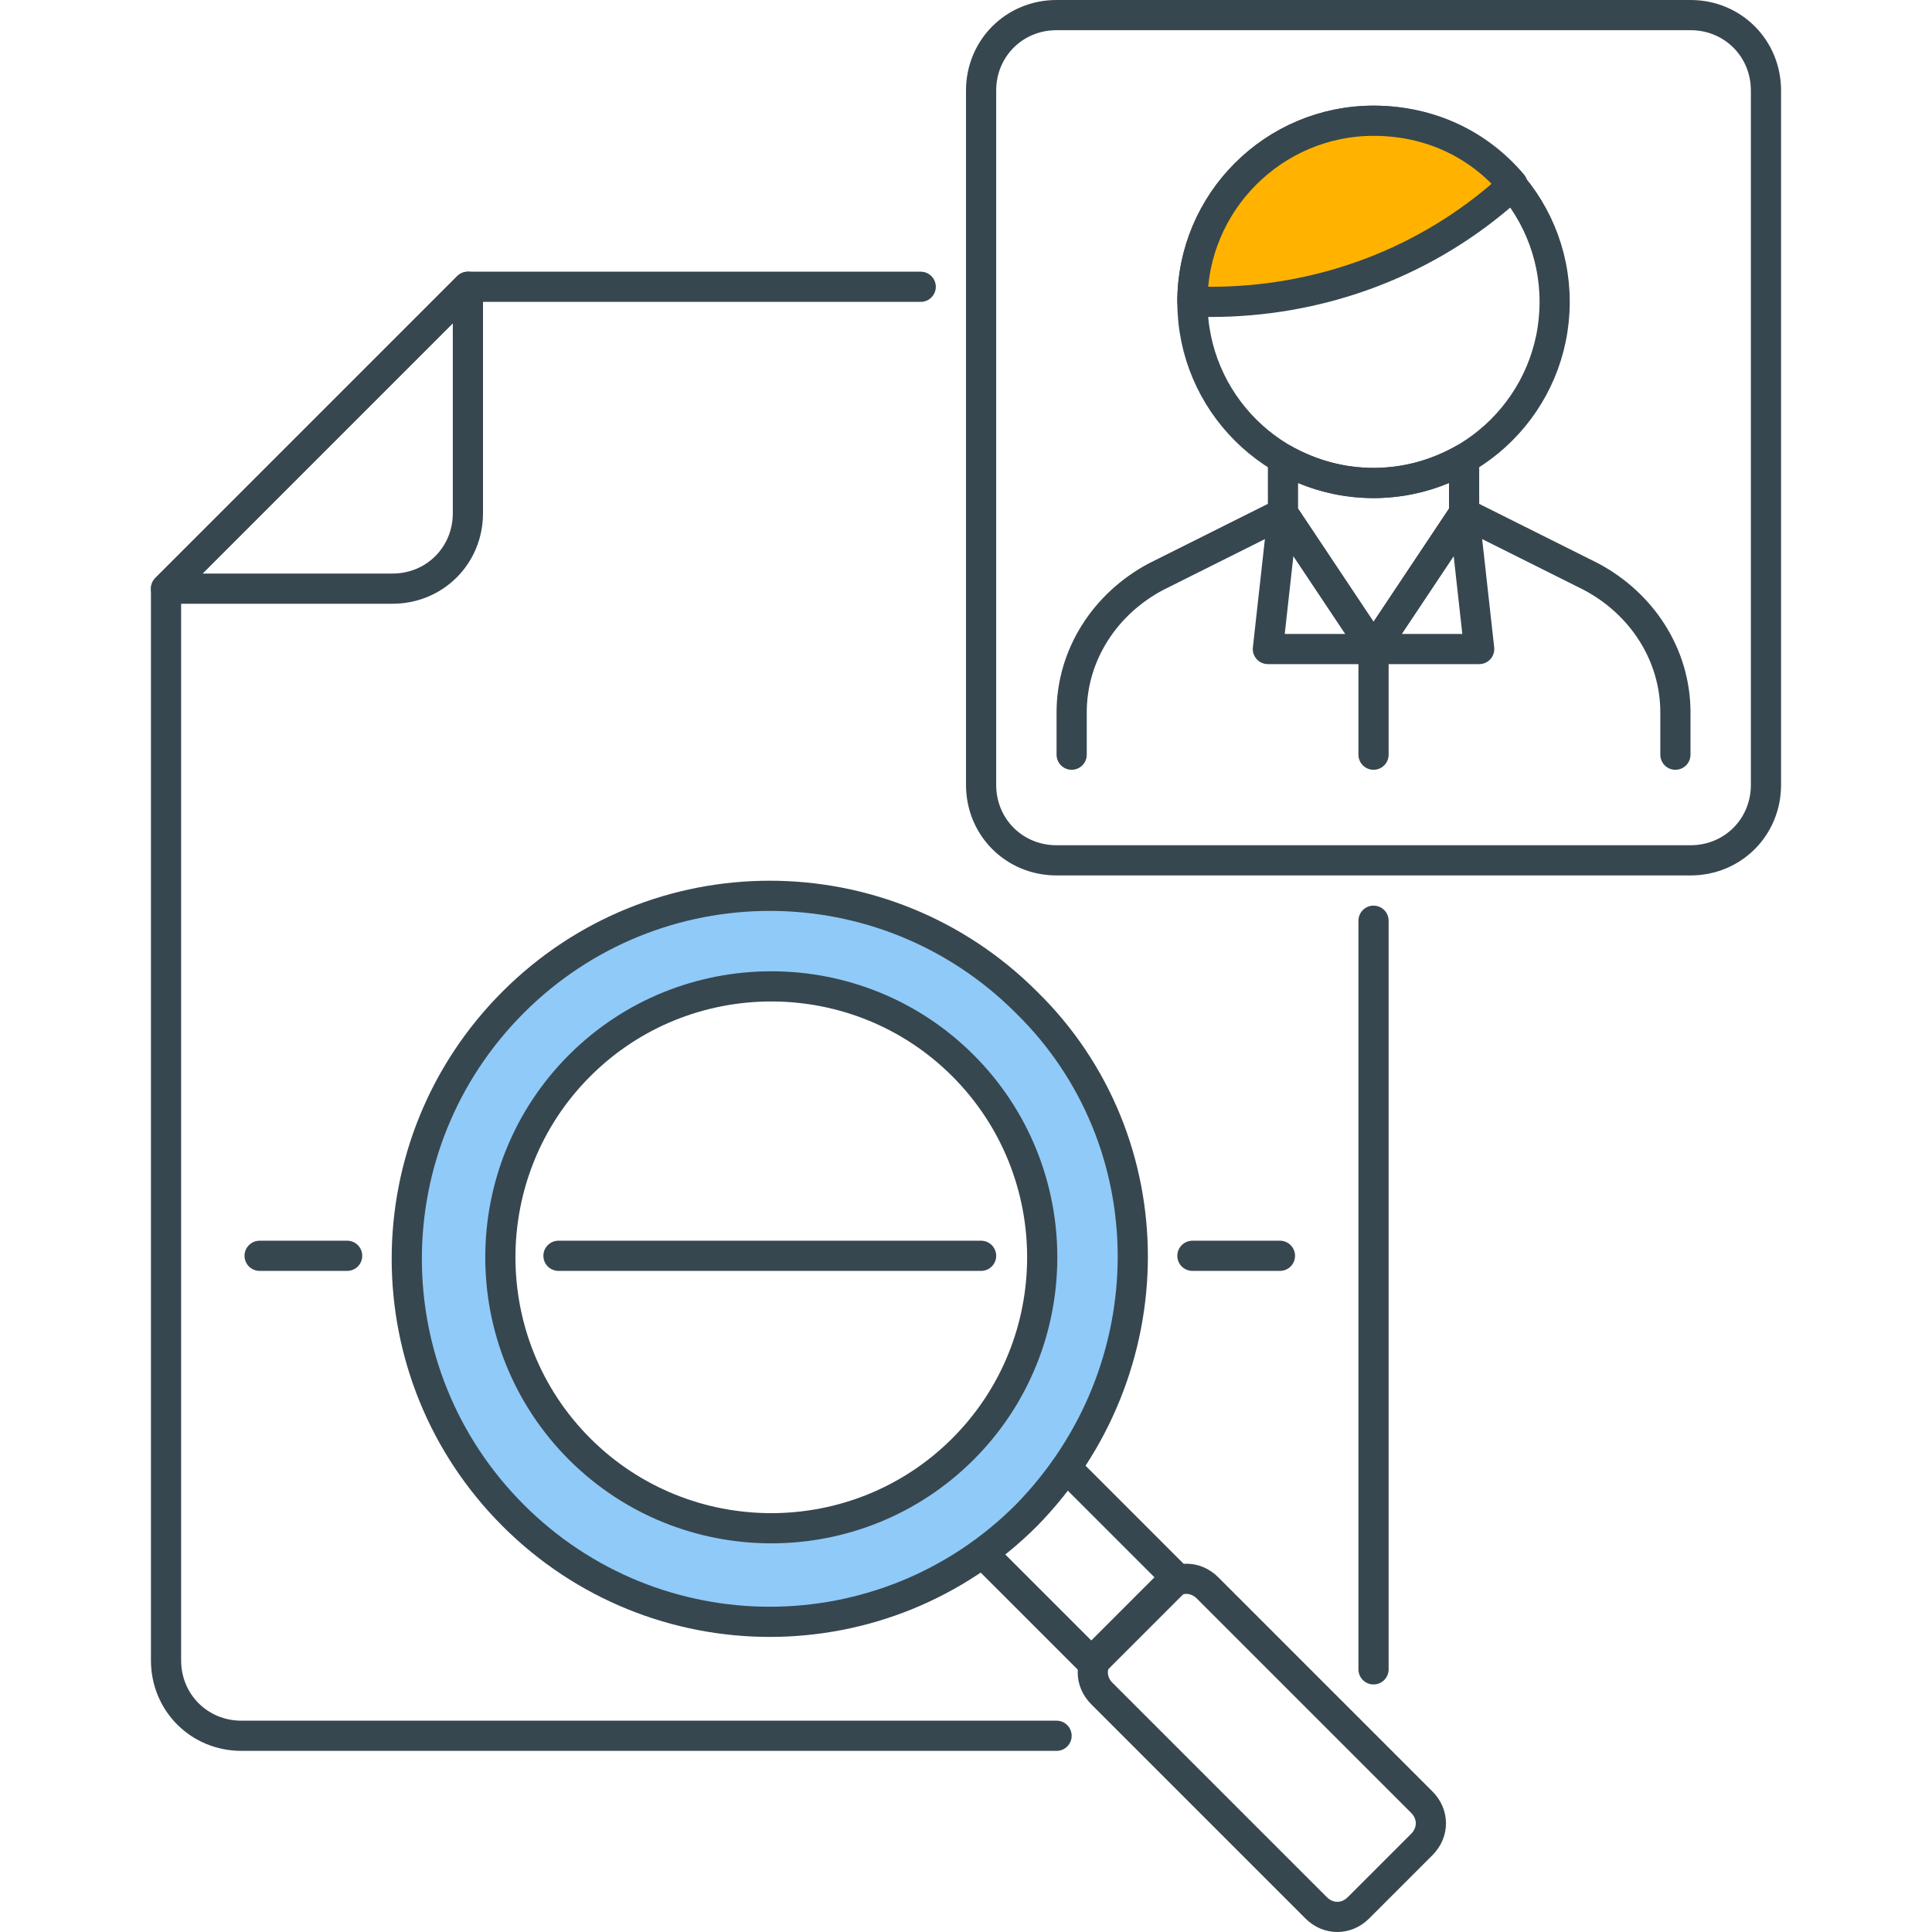 <?xml version="1.0" encoding="utf-8"?>
<!-- Generator: Adobe Illustrator 21.1.0, SVG Export Plug-In . SVG Version: 6.00 Build 0)  -->
<svg version="1.1" id="Icon_Set" xmlns="http://www.w3.org/2000/svg" xmlns:xlink="http://www.w3.org/1999/xlink" x="0px" y="0px"
	 viewBox="0 0 64 64" style="enable-background:new 0 0 64 64;" xml:space="preserve">
<style type="text/css">
	.st0{fill:none;stroke:#37474F;stroke-linecap:round;stroke-linejoin:round;stroke-miterlimit:10;}
	.st1{fill:#FFB300;stroke:#37474F;stroke-linecap:round;stroke-linejoin:round;stroke-miterlimit:10;}
	.st2{fill:#90CAF9;stroke:#37474F;stroke-linecap:round;stroke-linejoin:round;stroke-miterlimit:10;}
	.st3{fill:#FFFFFF;stroke:#37474F;stroke-linecap:round;stroke-linejoin:round;stroke-miterlimit:10;}
	.st4{fill:#FF7043;stroke:#37474F;stroke-linecap:round;stroke-linejoin:round;stroke-miterlimit:10;}
	.st5{fill:#9CCC65;stroke:#37474F;stroke-linecap:round;stroke-linejoin:round;stroke-miterlimit:10;}
	.st6{fill:#37474F;}
	.st7{fill:#37474F;stroke:#37474F;stroke-linecap:round;stroke-linejoin:round;stroke-miterlimit:10;}
	.st8{fill:none;stroke:#37474F;stroke-linecap:square;stroke-linejoin:round;stroke-miterlimit:10;}
</style>
<g id="Background_Check">
	<g>
		<g>
			<g>
				<g>
					<circle class="st0" cx="45.5" cy="10" r="6"/>
					<path class="st1" d="M49.7,6.5l0.4-0.4C49,4.8,47.4,4,45.5,4c-3.3,0-6,2.7-6,6h0.6C43.6,10,47,8.8,49.7,6.5z"/>
				</g>
				<path class="st0" d="M45.5,16c-1.1,0-2.1-0.3-3-0.8l0,1.8l3,4.5l3-4.5l0-1.8C47.6,15.7,46.6,16,45.5,16z"/>
				<path class="st0" d="M55.5,25v-1.4c0-1.9-1.1-3.6-2.8-4.5L48.5,17"/>
				<path class="st0" d="M35.5,25v-1.4c0-1.9,1.1-3.6,2.8-4.5l4.2-2.1"/>
				<polygon class="st0" points="42.5,17 42,21.5 49,21.5 48.5,17 45.5,21.5 				"/>
				<line class="st0" x1="45.5" y1="21.5" x2="45.5" y2="25"/>
			</g>
			<path class="st0" d="M56,28.5H35c-1.4,0-2.5-1.1-2.5-2.5V3c0-1.4,1.1-2.5,2.5-2.5h21c1.4,0,2.5,1.1,2.5,2.5v23
				C58.5,27.4,57.4,28.5,56,28.5z"/>
		</g>
		<g>
			<path class="st0" d="M34,50.1c-0.5,0.5-1,0.9-1.5,1.3l3.7,3.7l2.8-2.8l-3.7-3.7C34.9,49.1,34.5,49.6,34,50.1z"/>
			<path class="st2" d="M34,33.2c-4.7-4.7-12.3-4.7-17,0s-4.7,12.3,0,17c4.7,4.7,12.3,4.7,17,0C38.7,45.4,38.7,37.8,34,33.2z
				 M31.9,48c-3.5,3.5-9.2,3.5-12.7,0s-3.5-9.2,0-12.7c3.5-3.5,9.2-3.5,12.7,0C35.4,38.8,35.4,44.5,31.9,48z"/>
			<path class="st0" d="M38.6,52.6l-2.1,2.1c-0.4,0.4-0.4,1,0,1.4l7.1,7.1c0.4,0.4,1,0.4,1.4,0l2.1-2.1c0.4-0.4,0.4-1,0-1.4L40,52.6
				C39.6,52.2,39,52.2,38.6,52.6z"/>
		</g>
		<g>
			<path class="st0" d="M13,19.5H5.5l10-10V17C15.5,18.4,14.4,19.5,13,19.5z"/>
			<line class="st0" x1="39.5" y1="41.6" x2="42.4" y2="41.6"/>
			<line class="st0" x1="18.5" y1="41.6" x2="32.5" y2="41.6"/>
			<line class="st0" x1="8.6" y1="41.6" x2="11.5" y2="41.6"/>
			<line class="st0" x1="45.5" y1="55.3" x2="45.5" y2="30.5"/>
			<path class="st0" d="M30.5,9.5h-15l-10,10V55c0,1.4,1.1,2.5,2.5,2.5h27"/>
		</g>
	</g>
</g>
</svg>

